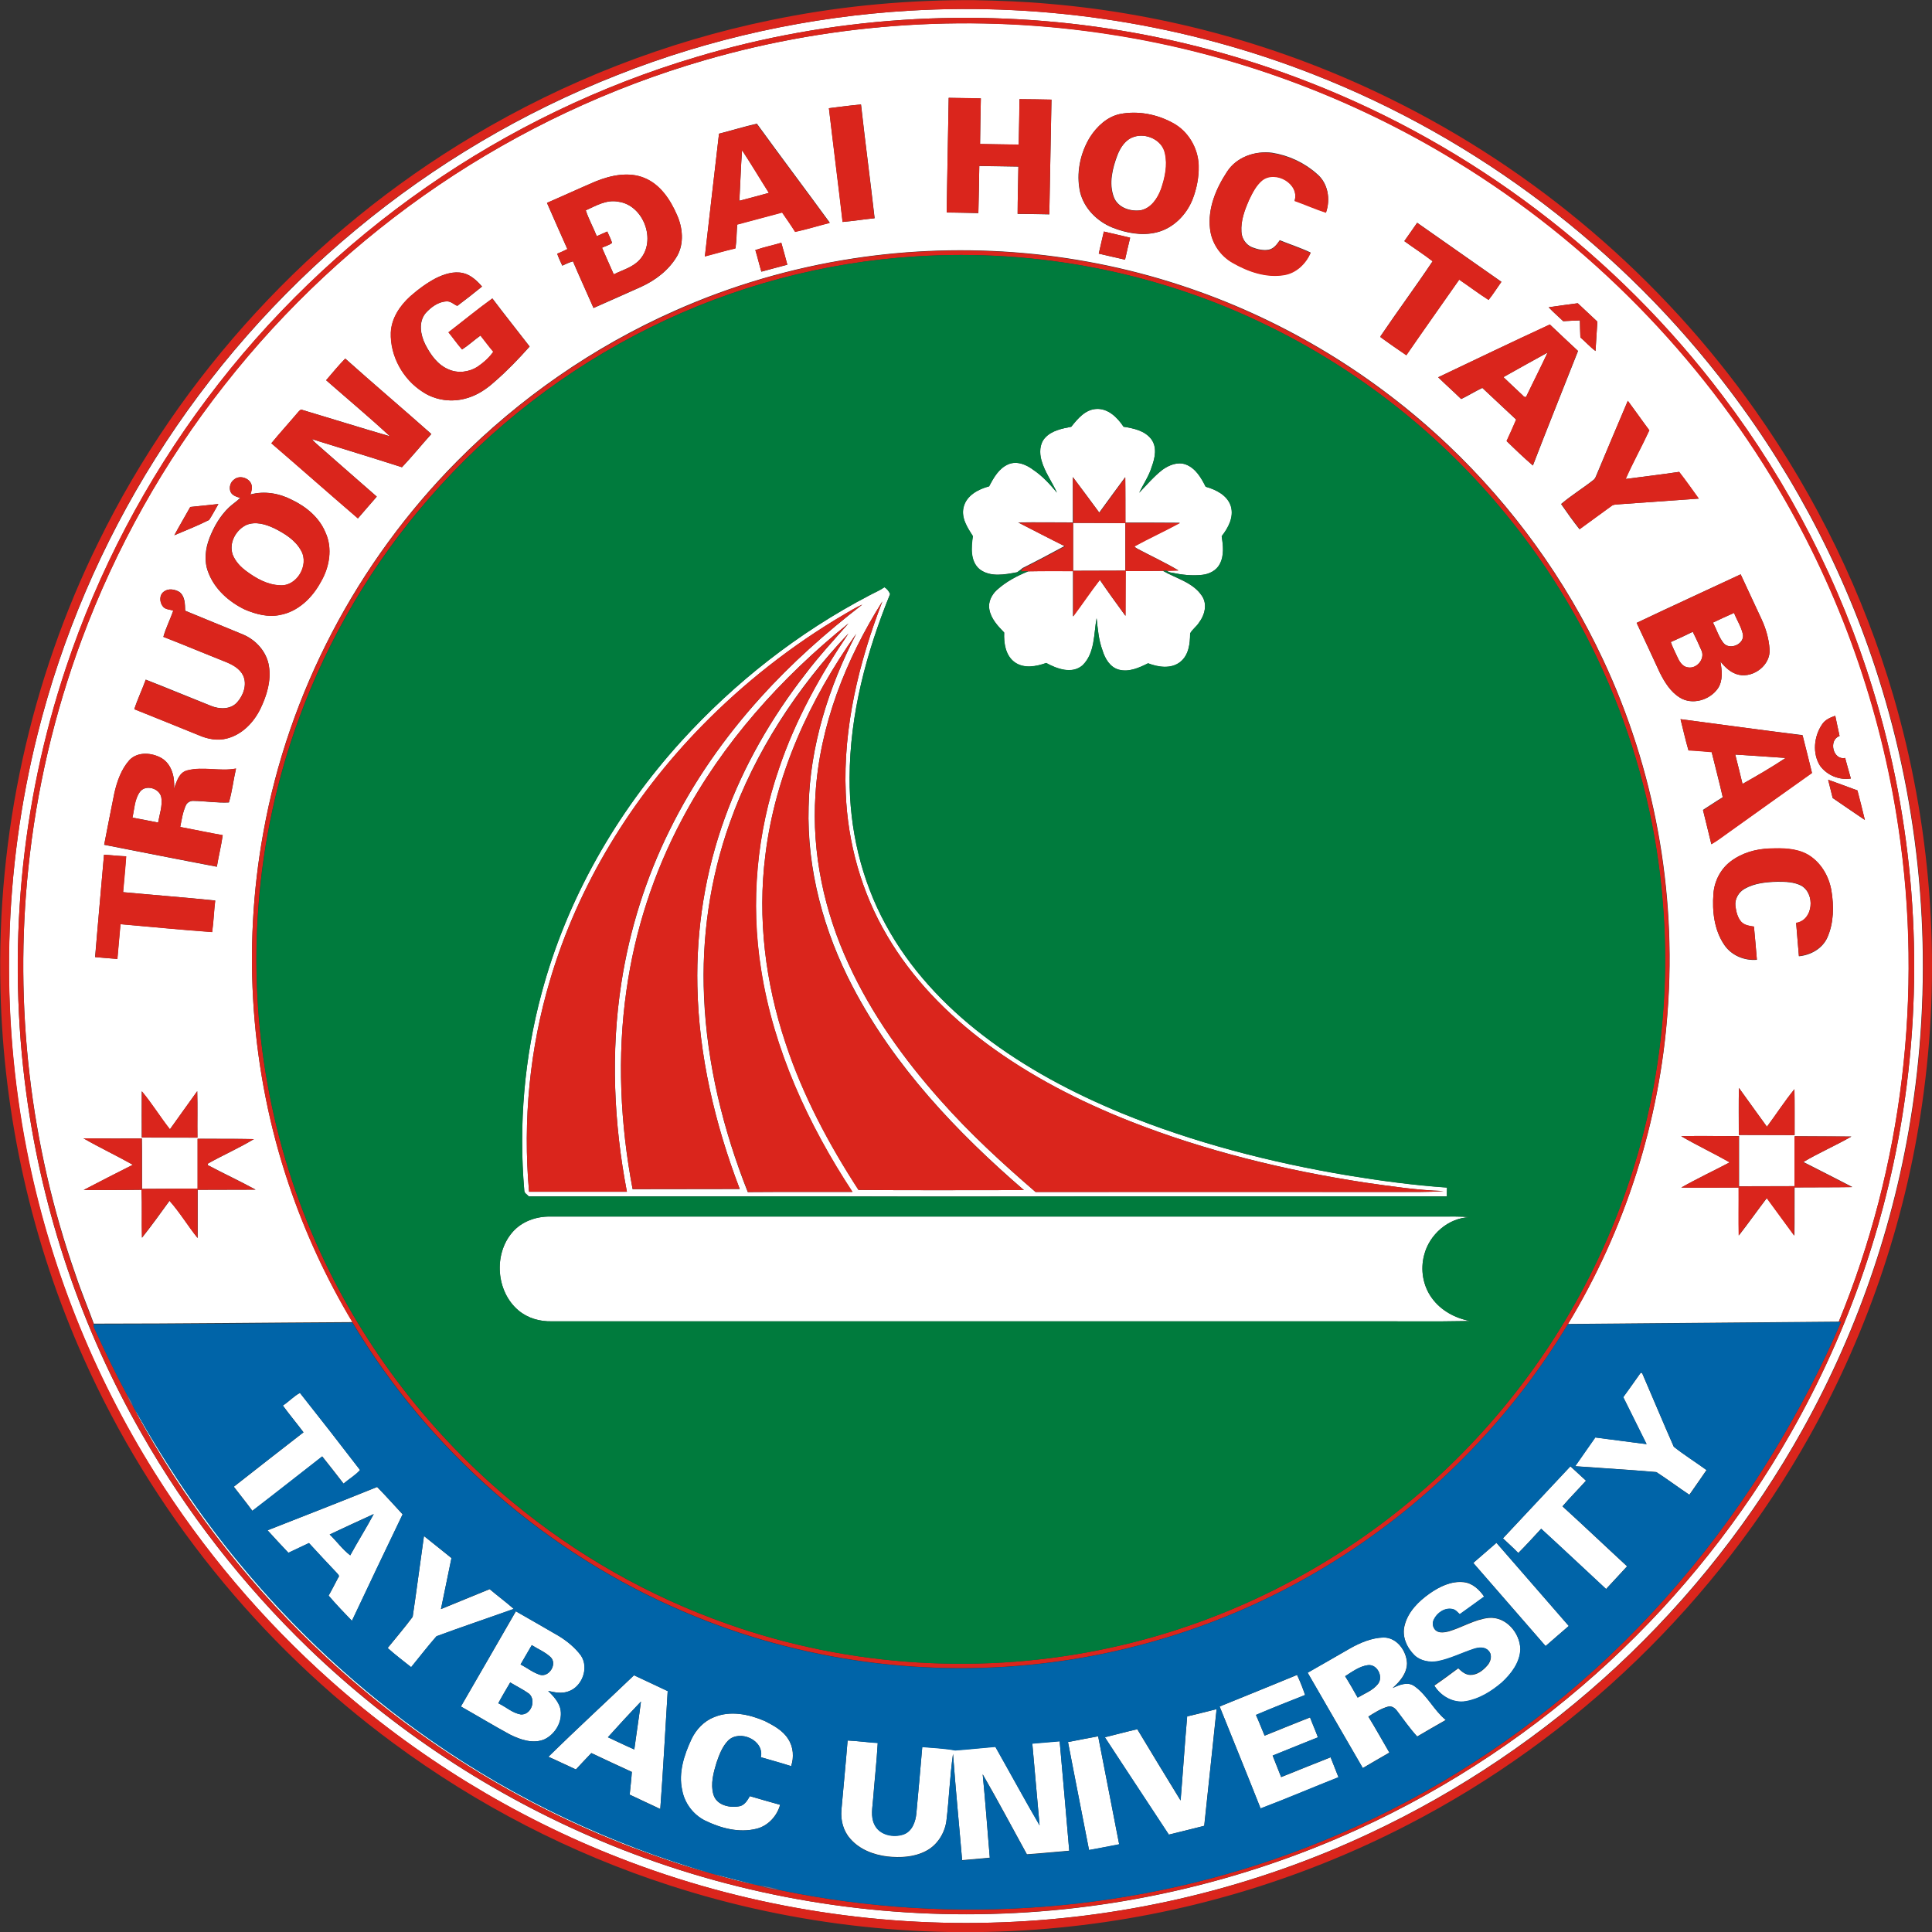 <?xml version="1.0" encoding="utf-8"?>
<!-- Generator: Adobe Illustrator 24.2.0, SVG Export Plug-In . SVG Version: 6.00 Build 0)  -->
<svg version="1.1" id="Layer_1" xmlns="http://www.w3.org/2000/svg" xmlns:xlink="http://www.w3.org/1999/xlink" x="0px" y="0px"
	 viewBox="0 0 1250 1250" style="enable-background:new 0 0 1250 1250;" xml:space="preserve">
<rect x="0" y="0" width="1250" height="1250" fill="#333333" stroke="none"/>
<style type="text/css">
	.st0{fill:#FFFFFF;}
	.st1{fill:#DA251C;}
	.st2{fill:#007B3D;}
	.st3{fill:#0064A8;}
	.st4{fill:#936072;}
	.st5{fill:#9389A0;}
	.st6{fill:#776986;}
</style>
<g>
	<g>
		<g>
			<path class="st0" d="M588.6,6.9c88.7-5.3,178.6,8.8,261.3,41.3c106.2,41.5,200.2,113.1,268.9,204
				c43.9,57.9,77.6,123.6,98.7,193.2c26,85.4,33,176.5,20.7,264.9c-10.4,75.2-35,148.4-72,214.7c-31.7,56.9-72.4,108.7-120.1,153.1
				c-47.3,44-101.5,80.7-160.1,108.1c-74.1,34.8-155.3,54.4-237.1,57.5c-84.3,3.3-169.3-10.8-247.9-41.5
				c-68.6-26.7-132.3-65.9-187.3-114.9c-44-39.2-82.4-84.5-113.7-134.4c-40-63.7-68.3-134.8-82.8-208.7
				C-0.1,655.4,2.3,562.8,24.3,475c15.8-63,41.7-123.5,76.3-178.4c35.1-55.9,79.2-106.1,130-148.2c50.5-41.9,107.7-75.8,168.8-99.8
				C459.7,24.7,523.9,10.7,588.6,6.9z M583.7,12.9c-45,3-89.6,11-132.8,23.9C388.5,55.3,329.3,83.9,276,121
				c-54.2,37.7-102.4,84.1-142,137c-39.4,52.6-70.4,111.5-91.2,173.8C13.2,520.3,4.5,615.6,17.1,708c10.4,77,35.9,152,74.5,219.5
				c29.1,51.1,65.7,98,108,138.9c54.5,52.6,118.8,95.1,188.7,124.5c77.1,32.5,161,48.7,244.7,47.6c84.5-1,168.6-19.8,245.5-54.9
				c59.7-27.2,115-64.2,163.1-108.8c46.1-42.8,85.7-92.6,116.8-147.2c38.2-67,63.6-141.2,74.2-217.6c12.3-88.1,5.3-178.8-20.8-263.8
				c-21-68.5-54.2-133.2-97.4-190.3c-68.3-90.4-161.8-161.5-267.4-202.6C763.6,20.5,673,6.9,583.7,12.9z"/>
		</g>
		<g>
			<path class="st0" d="M456.1,38.9c85.1-24.7,175.6-30.2,263.1-16.6c78.9,12.3,155.2,40.5,223.3,82.2
				c85.3,52.2,157.5,125.6,208.3,211.8c39.6,67,66.2,141.8,77.5,218.8c16.1,107.6,2.8,219.4-38.6,320c-58.4,0.5-116.8,1-175.2,1.5
				c37.1-61.2,59.4-131.3,64.5-202.7c5.8-77.6-8.7-156.6-41.8-227.1c-24.3-52-58.6-99.3-100.2-138.8
				c-47.5-45.1-104.7-80-166.7-101.3c-69.7-24.1-145.3-30.7-218.3-19.5c-39.8,6.1-78.8,17.5-115.6,33.9
				c-52.5,23.3-100.4,56.6-140.8,97.4c-64.5,65.1-109,149.7-125.2,239.9c-13.8,75.6-8.2,154.8,16.4,227.6
				c10.5,31.2,24.4,61.2,41.3,89.4c-55.8,0.3-111.6,1-167.4,1c-3.8-10.5-8.2-20.8-11.7-31.4C19.5,741.2,9.1,650.5,18.3,561.9
				c5.2-50.5,16.8-100.3,34.5-148c22-59.3,53.3-115.1,92.4-164.8c39.2-49.9,86.1-93.7,138.6-129.3C336.5,84.1,394.9,56.6,456.1,38.9
				z M613.8,63.3c-0.4,24.7-0.9,49.4-1.3,74.2c6.8,0.1,13.7,0.2,20.5,0.4c0.3-10.2,0.4-20.3,0.6-30.5c8.4,0.1,16.8,0.3,25.3,0.4
				c-0.1,10.2-0.5,20.4-0.5,30.6c6.8,0,13.7,0.2,20.5,0.3c0.5-24.7,0.9-49.5,1.4-74.2c-6.9-0.1-13.8-0.3-20.7-0.3
				c0,9.8-0.3,19.6-0.5,29.4c-8.3-0.1-16.7-0.3-25-0.4c0.1-9.8,0.3-19.6,0.5-29.5C627.6,63.6,620.7,63.4,613.8,63.3z M536.3,70
				c2.9,24.6,6.1,49.1,8.9,73.6c6.9-0.6,13.8-1.7,20.7-2.4c-2.8-24.6-6.1-49.1-8.8-73.6C550,68.2,543.1,69.2,536.3,70z M724.5,73.8
				c-8.2,1.8-14.7,7.9-19.2,14.8c-6.5,10.5-9.2,23.6-6.5,35.7c2.6,10.6,11.1,19,21,23c8.9,3.5,19,5.4,28.4,3.1
				c10.8-2.6,19.4-11.3,23.4-21.5c2.7-6.9,4.1-14.3,3.9-21.7c-0.3-11.3-6.8-22.4-16.9-27.7C748.4,73.8,736.1,71.5,724.5,73.8z
				 M465.2,86.5c-3.1,26.4-6.1,52.9-9.1,79.3c6.6-1.7,13.1-3.6,19.8-5.2c0.7-5.1,0.7-10.3,1.1-15.4c9.7-2.6,19.4-5.2,29.1-7.8
				c2.8,4.2,5.7,8.3,8.4,12.5c7.6-1.5,14.9-3.9,22.4-5.8c-15.6-21.4-31.6-42.6-47.2-64.1C481.4,81.9,473.4,84.4,465.2,86.5z
				 M793.9,111.1c-7.1,10.8-12.6,23.7-11,36.9c1,9.1,6.6,17.4,14.5,21.8c10.1,5.9,22,10,33.8,7.9c7.7-1.4,13.7-7.3,16.8-14.3
				c-6.5-3.1-13.4-5.3-20-8c-1.8,2.6-3.8,5.4-7,6.1c-3.6,0.7-7.4-0.2-10.8-1.5c-4.1-1.6-6.8-5.8-7-10.1c-0.5-7.3,2.2-14.3,5-20.8
				c2.2-4.5,4.6-9.3,8.5-12.6c8.5-6.7,24.3,2.2,20.9,13.3c6.8,2.4,13.4,5.3,20.3,7.6c3-8.5,1.4-18.8-5.7-24.8
				c-8.1-7.3-18.4-12.1-29.2-13.8C812.1,97.4,800,101.6,793.9,111.1z M385.3,117.4c-10.5,4.5-20.9,9.3-31.4,13.9
				c4.3,10,8.8,19.9,13.2,29.9c-2.2,1.1-4.4,2.1-6.6,3c0.9,2.6,2.1,5.1,3.3,7.7c2.3-1.1,4.5-2.1,6.9-2.8
				c4.3,10.1,8.9,20.1,13.3,30.2c10.2-4.5,20.4-9,30.6-13.6c9.5-4.3,18.3-11,23.6-20.2c4.5-8.1,3.5-18.2-0.2-26.4
				c-4.3-9.8-10.8-19.7-21-23.9C406.8,110.9,395.2,113.4,385.3,117.4z M908.6,156c6,4.4,12.4,8.4,18.3,13
				c-10.9,16.3-22.7,32.2-33.7,48.5l0,0.6c5.5,4.1,11.1,7.9,16.7,11.7c11.3-16.4,22.8-32.6,34.2-48.9c6.4,4.3,12.5,9,19,13.1
				c3-3.7,5.5-7.8,8.3-11.7c-18.2-12.7-36.3-25.5-54.5-38.2C914.1,148.1,911.4,152.1,908.6,156z M714.2,149.8
				c-1.1,4.8-2.2,9.6-3.3,14.3c5.7,1.3,11.3,2.7,17,3.9c1.1-4.7,2.1-9.5,3.3-14.2C725.6,152.4,719.8,151.2,714.2,149.8z
				 M488.7,161.8c1.5,4.6,2.5,9.3,3.9,14c5.6-1.6,11.2-3,16.8-4.5c-1.3-4.7-2.5-9.5-3.9-14.2C499.9,158.8,494.2,159.9,488.7,161.8z
				 M282,180c-6,3.2-11.5,7.2-16.5,11.7c-6.7,6-12.2,14.2-12.6,23.5c-0.5,15.2,7.9,30.3,20.7,38.4c8.2,5.5,19,6.9,28.5,4
				c6.8-1.9,12.7-5.9,17.9-10.6c8.1-7,15.6-14.8,22.7-22.8c-8-10.4-16.2-20.6-24.1-31.1c-9.7,7-18.9,14.6-28.4,21.9
				c3,3.7,5.7,7.6,8.8,11.1c4.2-2.7,7.8-6.1,11.9-9c2.8,3.5,5.4,7.1,8.3,10.5c-2.7,3.8-6.2,7-10.1,9.6c-5.5,3.6-12.8,4.5-18.8,1.8
				c-7.1-2.9-11.7-9.5-15.1-16.1c-3.1-6.2-4.6-14.5,0.2-20.3c3.5-3.9,8.3-7.5,13.7-7.6c2.7-0.1,4.5,2,6.8,2.9
				c5.4-4,10.7-8.2,16-12.5c-3.3-3.8-7.2-7.5-12.2-8.7C293.6,175.3,287.4,177.3,282,180z M1002,198.8c2.9,3.2,6.3,6,9.4,9
				c3.6-0.2,7.2-0.4,10.8-0.5c0.1,3.7,0.1,7.3,0.3,11c3.4,2.8,6.3,6.2,9.8,8.8c0.3-6.3,0.8-12.7,1.2-19c-4.3-4-8.5-7.9-12.7-11.9
				C1014.5,197,1008.3,197.9,1002,198.8z M930.5,244.1c4.9,4.8,10,9.3,14.9,14.1c4.6-2.2,9-5,13.7-7.2c7.2,6.9,14.6,13.6,21.9,20.5
				c-2,4.6-4,9.3-6.2,13.9c5.5,5.4,11.1,10.7,17,15.8c9.5-24.8,19.5-49.4,29.2-74.1c-6-5.7-12.2-11.3-18.2-17.1
				C978.5,221.1,954.5,232.7,930.5,244.1z M211,246c13.8,12.1,27.9,23.9,41.4,36.3c-18.9-5.5-37.7-11.4-56.5-17
				c-1.4-0.8-2.3,0.7-3.1,1.5c-5.7,6.7-11.6,13.2-17.2,20c18.8,16.1,37.3,32.5,56,48.6c4-4.8,8.2-9.4,12.2-14.1
				c-13.2-11.4-26.2-23-39.4-34.5c-0.9-0.8-1.8-1.7-2.6-2.7c19.4,6.1,38.9,12,58.3,18.2c6.6-7,12.6-14.4,19-21.5
				c-18.5-16.4-37.3-32.3-55.7-48.8C219,236.5,215.1,241.3,211,246z M1053.2,259.3c-6.7,15.9-13.5,31.8-20.2,47.8
				c-0.5,1.1-0.8,2.3-1.8,3.2c-6.9,5.5-14.5,10.1-21.2,15.8c3.8,5.5,7.7,11,11.9,16.3c6.8-5,13.7-10,20.6-15c1.3-1.1,3-1,4.5-1.1
				c17.3-1.2,34.7-2.5,52-3.7c-4.2-5.8-8.3-11.7-12.7-17.3c-11.5,1.7-23,3.1-34.6,4.6c4.7-10.7,10.5-20.9,15.3-31.5
				C1062.4,272.1,1057.9,265.6,1053.2,259.3z M151.4,310.3c-2.4,1.7-3.3,5.1-2.3,7.8c1.1,2.5,3.9,3.3,6.3,4
				c-2.2,2.3-4.9,3.9-7.2,6.1c-5.8,5.5-9.8,12.5-12.7,19.9c-2.7,7-3.6,15-0.8,22.1c4.1,11,13.4,19.2,23.8,24.2
				c7.1,3,15,5.1,22.7,3.4c11.7-2.1,20.9-11.1,26.3-21.3c5.6-9.5,7.8-21.8,3-32.1c-4-9.7-12.5-16.7-21.8-21.1
				c-8.1-4.2-17.8-5.8-26.7-3.4c0.4-1.6,1-3.2,0.9-4.9C162.8,309.7,155.3,306.8,151.4,310.3z M123.1,328c-3.4,6.1-7,12.1-10.3,18.3
				c7.5-3.2,15.2-6.2,22.5-9.9c2.2-3.3,4-6.9,6-10.3C135.2,326.8,129.2,327.4,123.1,328z M1058.9,403c5.1,10.7,10,21.5,15,32.2
				c3.1,6.2,6.9,12.4,12.9,16.1c8,5.1,19.3,1.7,24.6-5.8c3.5-5.1,2.7-11.7,1.7-17.5c3.1,3.8,7,7.5,12,8.6c9.7,2,20.6-6.4,19.8-16.6
				c-0.5-6.7-2.4-13.3-5.2-19.4c-4.5-9.7-9-19.3-13.5-29C1103.8,382.1,1081.3,392.3,1058.9,403z M106,382.8
				c-3.1,2.2-2.8,7.1-0.4,9.8c1.7,1.9,4.4,1.6,6.5,2.5c-2,5.7-4.8,11.1-6.4,16.9c13.5,5.3,26.8,10.9,40.3,16.2
				c4.5,1.8,9.1,4.3,11.3,8.8c2.7,5.9,0.2,12.9-3.9,17.4c-4.2,4.7-11.4,4.5-16.8,2.3c-14.1-5.6-28.1-11.5-42.3-17
				c-2.3,6.4-5.3,12.6-7.4,19.1c13.9,5.5,27.7,11.2,41.6,16.8c5.8,2.6,12.3,3.8,18.5,2.1c9.7-2.5,17.2-10.3,21.5-19.2
				c4.1-8.5,7-18.1,5.5-27.6c-1.4-9.1-8.2-16.7-16.5-20.3c-12.5-5.2-25.1-10.2-37.7-15.5c-0.1-4.2,0-9.3-3.7-12.1
				C113.1,381.2,108.9,380.5,106,382.8z M1178.8,468.8c-5.2,7.7-6.3,18.7-1.2,26.7c4.5,6.1,12.4,9.4,19.9,8.2
				c-1.3-4.4-2.5-8.9-3.7-13.3c-7.9,1.6-10.9-11.7-3.6-14.2c-1-4.4-1.9-8.7-2.8-13.1C1184.2,464.3,1180.7,465.7,1178.8,468.8z
				 M1087.3,465.3c1.7,6.7,3.2,13.5,5.1,20.1c5,0.2,10,0.7,15,1.1c2.4,9.8,5,19.5,7.2,29.3c-4.3,2.6-8.5,5.5-12.8,8.2
				c1.8,7.4,3.7,14.7,5.4,22.1c4.1-2.4,7.8-5.4,11.8-8.1c17.8-12.7,35.6-25.3,53.3-38c-2-8.1-4-16.3-6.1-24.4
				C1140,472.4,1113.6,468.8,1087.3,465.3z M83.8,491.7c-5.3,5.9-8,13.7-9.8,21.4c-2.3,11.1-4.4,22.3-6.6,33.5
				c24.3,4.7,48.6,9.6,72.9,14.2c1.1-6.8,2.8-13.5,3.8-20.4c-9.2-1.6-18.3-3.6-27.5-5.3c0.9-4.7,1.6-9.5,3.6-13.9
				c0.8-1.9,2.9-3.1,4.9-3c7.7,0.1,15.3,1.4,23,1c2.1-7,2.9-14.6,4.6-21.9c-10.5,2-21.3-1.5-31.6,1.2c-5.4,1.4-6.8,7.3-8.5,11.8
				c0.6-7.2-1.4-15.7-8-19.7C98.3,486.9,89.2,486.2,83.8,491.7z M1182.8,504.5c1,3.9,2,7.9,2.9,11.8c6.9,4.7,13.8,9.5,20.8,14.2
				c-1.5-6.4-3.1-12.8-4.8-19.1C1195.4,509.1,1189.2,506.7,1182.8,504.5z M1119.5,557.5c-6.4,4.9-10.3,12.7-10.9,20.7
				c-0.9,11.4,0.5,23.7,7.1,33.3c4.6,6.7,12.9,10.2,21,9.5c-0.6-7.1-1.2-14.3-1.9-21.4c-2.9-0.5-6.1-0.9-8.2-3.1
				c-2.5-2.8-3.3-6.7-3.8-10.3c-0.5-4.5,2.1-9,6.1-11.2c6.4-3.6,13.9-4.3,21.1-4.5c5.1,0,10.6,0.1,15.3,2.5c9.3,5.1,8,22.5-3.2,24.2
				c0.6,7.2,1.2,14.4,1.8,21.5c7.6-0.7,15.2-4.9,18.4-12.1c4.2-9.5,4.3-20.3,2.6-30.4c-1.6-9.5-7-18.6-15.6-23.4
				c-7.4-4-16.1-4.1-24.3-3.7C1136,549.2,1126.8,551.9,1119.5,557.5z M67.3,553c-1.9,22.1-3.9,44.1-5.8,66.2
				c4.8,0.4,9.6,0.9,14.4,1.2c0.7-7.5,1.3-15,2-22.5c19.8,1.7,39.5,3.7,59.3,5.1c1-6.7,1.2-13.6,2-20.4c-19.8-2-39.7-3.5-59.6-5.4
				c0.6-7.7,1.4-15.4,2-23.2C76.9,553.9,72.1,553.3,67.3,553z M1125.1,703.9c-0.3,10.1-0.1,20.3-0.1,30.4c12,0,24,0.1,36.1,0.1
				c0-9.9,0.1-19.8-0.1-29.7c-6.4,7.8-11.8,16.3-17.8,24.3C1137.2,720.7,1131.1,712.3,1125.1,703.9z M127.6,706
				c-5.9,8.2-11.8,16.4-17.7,24.7c-6.3-8-11.6-16.8-18.2-24.6c-0.1,10,0,20,0,29.9c12,0,24,0.1,36,0.1
				C127.6,726,127.9,716,127.6,706z M1087.7,735.1c10.3,6,21.1,11.1,31.5,16.9c-10.4,5.5-21.1,10.5-31.3,16.3
				c12.3,0.2,24.7,0,37.1,0c0.1,10.3-0.1,20.7,0.1,31c6.2-8,12-16.2,18.1-24.2c6,8.1,11.8,16.3,17.8,24.3c0.2-10.4,0-20.8,0.1-31.2
				c12.5-0.1,24.9,0,37.4-0.2c-10.5-5.5-21.2-10.8-31.7-16.2c10.1-6,20.9-10.6,31.1-16.5c-12.3-0.1-24.5-0.1-36.7-0.2
				c0,10.8,0,21.5,0,32.3c-12,0-24,0.1-36,0.1c0-10.8,0-21.7,0-32.5C1112.6,735.1,1100.1,734.8,1087.7,735.1z M54,736.5
				c10.5,6,21.5,11.2,32,17.1c-10.6,5.3-21.2,10.8-31.8,16.3c12.5,0,24.9,0.1,37.4-0.1c0.4,10.3,0,20.6,0.3,31
				c6.2-7.8,12-15.9,17.8-23.9c6.7,7.5,11.9,16.3,18.2,24.1c0-10.4,0-20.8,0-31.2c12.5,0,25-0.1,37.5-0.1
				c-10.2-5.6-20.8-10.5-31-15.9c0-0.3,0.1-0.8,0.2-1c9.8-5.5,20.1-10,29.7-15.8c-12.1-0.3-24.2-0.1-36.4-0.2c0,10.8,0,21.5,0,32.2
				c-12,0.1-24,0.1-36,0.2c-0.1-10.9,0.1-21.7-0.1-32.6C79.1,736.7,66.5,736.6,54,736.5z"/>
		</g>
		<path class="st0" d="M733.5,88.6c7.9-2.8,18.4,1.9,20.3,10.5c1.8,7.7,0,15.8-2.5,23.1c-2.2,6-6.4,12.4-13.1,13.8
			c-6.7,1-14.9-1.6-17.5-8.4c-3.4-9-0.9-18.8,2.4-27.5C725,95.3,728.2,90.3,733.5,88.6z"/>
		<path class="st0" d="M480.1,97.2c6,9,11.6,18.4,17.4,27.6c-6.4,1.7-12.7,3.4-19.1,5.1C479,119,479.3,108.1,480.1,97.2z"/>
		<path class="st0" d="M379,136.1c6.6-3,13.4-7.1,21-5.6c16.4,2.1,25,25.3,13.9,37.5c-4.4,4.9-11,6.6-16.8,9.5
			c-2.5-5.7-5.1-11.4-7.6-17.2c2.1-1.1,4.7-1.6,6.5-3.2c-0.8-2.5-2.1-4.9-3.1-7.3c-2.3,1-4.5,2-6.8,3
			C383.9,147.2,380.9,141.8,379,136.1z"/>
		<path class="st0" d="M972.7,244c9.5-5.3,19-10.7,28.6-15.9c-4.3,9.3-9,18.5-13.5,27.8c-0.4,1.8-2,0.8-2.6-0.1
			C981.1,251.9,976.8,248,972.7,244z"/>
		<path class="st0" d="M693.1,276.1c4.1-5.1,8.9-11,16-11.5c7.8-0.6,13.9,5.5,17.9,11.5c6.4,1,13.7,2.5,17.9,8
			c3.9,5.2,2.4,12.1,0.4,17.7c-1.8,6.1-5.5,11.3-8.2,17c4.9-5.1,9.5-10.6,15.1-14.9c4.2-3,9.8-5.3,15-3.4c6.4,2.4,10,8.6,12.9,14.4
			c6.7,1.9,14,5.5,16.3,12.6c2.1,7-1.6,14-5.9,19.4c0.9,6,1.7,12.6-1.3,18.1c-2.2,4.1-6.7,6.4-11.1,6.9c-6.7,0.8-13.5,0-20.1-1.4
			c-1.2-0.1-2.2-0.6-3.1-1.3h0.2c2.4,0,4.9-0.1,7.3-0.2c-8.6-5.1-17.7-9.3-26.5-14c-0.8-0.4-1.5-0.9-2-1.6
			c9.7-5.3,19.8-9.9,29.5-15.2c-11.8-0.1-23.5-0.1-35.3-0.1c0-9.8,0.1-19.6-0.1-29.4c-5.7,7.6-11.2,15.3-16.8,22.9
			c-5.7-7.7-11.3-15.4-17.1-23c0,9.8,0,19.6,0,29.4c-11.8,0-23.6-0.2-35.4,0c10,5.1,20,10.3,30,15.3c-9,4.9-18.1,9.7-27.3,14.3
			l-0.4,0.5c-0.9,0.7-1.9,1.4-2.9,2.1c-8,1.5-17.4,3.4-24.4-2c-6.2-5.3-5.4-14.2-4.3-21.4c-3.6-5.5-7.7-11.8-6-18.7
			c1.8-7.6,9.5-11.6,16.5-13.5c3-5.6,6.4-11.7,12.5-14.3c5.7-2.3,11.8,0.4,16.3,3.8c5.8,3.9,10.6,9.2,15.1,14.6
			c-3.2-7-7.9-13.4-10-20.8c-1.4-4.9-1.3-10.7,2.3-14.7C680.5,278.5,687.2,277.3,693.1,276.1z"/>
		<path class="st0" d="M694.3,338.3c11.3,0.1,22.6,0,33.8,0.2c-0.1,10.2,0,20.5,0,30.7c-11.3,0-22.5,0.1-33.8,0.1
			C694.3,359,694.3,348.7,694.3,338.3z"/>
		<path class="st0" d="M159.5,339.6c5.9-2.4,12.4-0.4,17.9,2.2c6.8,3.4,13.8,7.7,17.5,14.6c5.3,9.3-2.9,23.2-13.8,22.3
			c-8-0.3-15.3-4.4-21.5-9c-3.8-2.7-7.3-6.3-9-10.8C147.9,351.3,152.6,342.8,159.5,339.6z"/>
		<path class="st0" d="M665.4,369.6c9.6-0.2,19.2-0.1,28.8-0.1c0,9.8,0,19.5,0,29.3c5.8-7.8,11.3-16,17.3-23.7
			c5.4,7.9,11,15.6,16.6,23.3c0.1-9.7,0-19.4,0.1-29c8,0,16.1,0,24.1-0.1c8.6,5,19.5,7.5,25.3,16.2c3.7,5.3,1.9,12.4-1.8,17.3
			c-1.6,2.7-4.4,4.5-5.8,7.1c0,6.6-0.9,14.2-6.5,18.5c-5.9,4.6-14.2,3.3-20.7,0.8c-5.8,2.9-12.4,5.9-19,4.1
			c-5.7-1.6-8.9-7.2-10.5-12.5c-2.5-6.7-3-13.8-3.8-20.8c-1.9,10.3-1,22.6-9.1,30.5c-6.8,5.9-16.5,2.3-23.5-1.5
			c-6.5,2.3-14.4,3.8-20.4-0.5c-6-4.3-7.1-12.3-6.8-19.2c-4.1-4.3-8.5-9-9.6-15c-0.9-4.7,1.4-9.3,4.7-12.4
			C650.8,376.4,658,372.6,665.4,369.6z"/>
		<g>
			<path class="st0" d="M562.3,385.3c3.3-1.8,6.8-3.2,9.9-5.4c1.8,0.9,2.9,2.5,3.7,4.4c-15.3,37.7-26.1,77.9-26.2,118.8
				c-0.2,32.9,7.5,66.1,23.3,95c15.3,28.3,37.7,52.3,63.1,71.8c27.3,21,58,37.2,89.7,50.3c46.9,19.2,96.2,31.8,146,40.2
				c21.3,3.5,42.8,6.4,64.4,7.9c-0.1,1.9-0.1,3.8-0.1,5.7c-57.7,0-115.4,0-173.1,0c-74.4-0.1-148.7,0.3-223.1,0
				c-65.9,0-131.9,0-197.8,0c-1-1.2-2.9-2-2.9-3.8c-3.7-42.7,0-86.1,11.2-127.6c16.2-60.6,48.2-116.5,90.3-163
				C475.4,441.5,516.6,409.2,562.3,385.3z M527.6,514.1c-2.5,37.7,5.7,75.8,21.6,110c14.8,32.2,35.7,61.3,59.2,87.7
				c18.9,21.4,40,40.8,61.6,59.4c77.7-0.1,155.4,0,233,0c10.3-0.1,20.7,0.3,31-0.6c-17.1-0.5-34.1-3.1-51-5.5
				c-51.8-8-103.2-20.5-152-39.7c-32.8-13-64.5-29.2-92.8-50.3c-25.5-19-48.2-42.2-64.3-69.8c-16.5-27.9-25.5-59.9-26.7-92.2
				c-1.8-42.5,8.5-84.6,23.7-124C547.2,426.7,530.3,469.4,527.6,514.1z M546.4,397.4c-33.9,19.9-65.1,44.4-92.5,72.5
				c-44.9,46-79.8,102.4-98,164.2c-13.2,44.2-17.7,91-13.6,137c21.1,0,42.2,0,63.3,0c-8.5-44.4-10.5-90.3-3.6-135
				c5.3-34.3,15.8-67.8,31.2-98.9c15.4-31.3,35.6-60.2,59-86c19.9-22.1,42.2-41.9,65.7-60C553.9,392.9,550.2,395.2,546.4,397.4z
				 M549,403.3c-43.5,35-81.7,77.5-107.8,127c-18.3,34.4-30.5,72-35.9,110.6c-6.1,42.7-4,86.3,4,128.5c23.1,0,46.2-0.1,69.3-0.1
				c-16-41.9-26.5-86.3-27.4-131.2c-0.8-37,5.1-74.2,17.8-109c12.1-33.6,30.3-64.9,52.1-93C529.8,424.6,539.5,414.1,549,403.3z
				 M472.2,532.3c-12.8,36-18.4,74.6-16.7,112.8c1.9,43.3,12.4,86,28.3,126.2c22.6-0.2,45.2,0,67.7-0.1c-28.6-43.5-51-92-59.1-143.8
				c-7-43.5-2.8-88.6,11.6-130.2c10.5-31.2,26.5-60.1,44.9-87.3C515.7,445,488.4,486.4,472.2,532.3z M495.2,553.2
				c-5.2,40.9,0,82.8,13.1,121.7c11.1,33.7,27.9,65.3,47.2,95c35.7,0.3,71.4,0.1,107,0.1c-43.5-37.5-84-80.3-110.8-131.6
				C533,602.7,522,562.5,523.2,522c0.8-39.2,12.9-77.3,30.8-111.9C523.9,452.5,501.5,501.3,495.2,553.2z"/>
		</g>
		<path class="st0" d="M1108.3,402.8c4.5-2.1,9-4.3,13.6-6.3c1.8,4.6,4.6,8.8,5.7,13.6c1.5,6.5-8.4,10.9-12.5,5.9
			C1112,412.1,1110.6,407.2,1108.3,402.8z"/>
		<path class="st0" d="M1081,415.4c4.8-2.1,9.5-4.3,14.2-6.6c2.1,4,3.9,8.1,5.7,12.2c2.4,5.5-3.3,12-9,10.8c-3.8-0.6-5.6-4.3-7-7.4
			C1083.6,421.4,1082,418.5,1081,415.4z"/>
		<path class="st0" d="M1122.7,488.2c10.9,0.7,21.7,1.4,32.6,2.2c-9,6-18.5,11.5-27.9,16.8C1125.9,500.9,1124.3,494.6,1122.7,488.2z
			"/>
		<path class="st0" d="M90.4,512.5c3.7-5.3,13.1-2.5,14,3.6c0.8,5.4-1.2,10.8-2.1,16.1c-5.5-1.1-11.1-2.2-16.6-3.2
			C86.9,523.5,87,517.3,90.4,512.5z"/>
		<path class="st0" d="M331.4,797.4c6-7.1,15.5-10.5,24.6-10.3c192,0,384,0,576.1,0c6.3,0,12.6-0.2,18.9,0.4
			c-13.9,0.4-26.3,11.3-29.6,24.6c-2.5,9.4-0.8,19.8,5,27.7c5.8,8.1,15.1,13.1,24.8,14.9c-24.3,0.5-48.7,0.1-73.1,0.2
			c-173.7,0-347.3,0-521,0c-7.8,0.2-15.7-2-21.7-7.1C321,835.7,319.2,811.7,331.4,797.4z"/>
		<path class="st0" d="M1061.5,888.2c0.2,0,0.7,0.1,0.9,0.1c6.9,15.9,13.5,31.9,20.5,47.7c6.8,5.4,14.2,10,21.2,15.1
			c-3.6,5.4-7.4,10.6-11.1,16c-7.2-4.8-14.1-10-21.4-14.7c-17.4-1.5-35-2.5-52.5-3.8c4.3-6.2,8.6-12.4,13-18.6
			c11.1,1.4,22.1,3,33.2,4.3c-5-10.1-10.1-20.2-15.1-30.4C1054.1,898.8,1057.7,893.5,1061.5,888.2z"/>
		<path class="st0" d="M183,909.4c3.8-2.5,7.1-6.1,11.1-8.2c13.1,16.5,26,33.1,38.9,49.9c-3,3.4-7.2,5.8-10.7,8.8
			c-4.6-5.9-9.1-11.8-13.8-17.6c-15,11.8-30,23.6-45.2,35.2c-3.9-5.3-8-10.4-12-15.6c15-11.8,30-23.5,45.1-35.2
			C192,920.9,187.3,915.3,183,909.4z"/>
		<path class="st0" d="M87.2,911.7c19.7,35,42,68.5,67.6,99.5c36,43.7,77.8,82.5,124.3,114.8c54.9,38.3,116.2,67.2,180.5,85.8
			c-17.3-4.4-34.1-10.4-50.8-16.6c-72.8-27.7-140.1-69.6-197.3-122.6c-46.7-43.2-86.7-93.6-118-149
			C91.4,919.7,88.9,915.9,87.2,911.7z"/>
		<path class="st0" d="M972.4,995.3c14.6-15.5,29-31.1,43.6-46.6c3.4,3.1,6.7,6.2,10.1,9.3c-5,5.6-10.3,10.9-15.2,16.6
			c14.1,12.8,27.8,25.9,41.8,38.8c-4.5,4.9-9.1,9.8-13.6,14.7c-14-13-27.9-26.1-42-39c-4.9,5.3-9.7,10.6-14.8,15.7
			C979.2,1001.5,975.7,998.4,972.4,995.3z"/>
		<g>
			<path class="st0" d="M173.1,990.1c23.6-9.3,47.3-18.5,70.9-28c5.7,5.7,11,11.8,16.5,17.7c-11,23-22,45.9-32.8,68.9
				c-5.1-5.3-10.3-10.7-15.1-16.3c2.2-3.8,4.1-7.7,6.2-11.6c1.3-1.3-0.4-2.4-1.1-3.3c-6-6.3-11.9-12.7-17.8-19.1
				c-4.4,2.1-8.9,4.1-13.3,6.3C182.1,999.8,177.5,995,173.1,990.1z M213.3,992.8c4.5,4.4,8.3,9.7,13.3,13.5
				c4.9-9,10.4-17.7,15.2-26.7C232.3,983.9,222.8,988.3,213.3,992.8z"/>
		</g>
		<path class="st0" d="M274.3,993.8c6,4.7,11.8,9.5,17.8,14.3c-2.3,11-4.5,22-6.8,33c10.5-4.2,21-8.7,31.5-12.9
			c5.1,4.3,10.6,8.3,15.6,12.8c-16.7,5.9-33.4,11.5-50,17.7c-5.7,6.5-10.9,13.3-16.4,20c-5.1-4.1-10.4-8-15.2-12.4
			c5.4-6.7,11.1-13.3,16.2-20.2C269.6,1028.7,271.8,1011.2,274.3,993.8z"/>
		<path class="st0" d="M953.2,1011.2c5-4.3,10-8.7,15-13c15.6,17.9,31.2,35.8,46.8,53.8c-5,4.3-10,8.6-15,13
			C984.3,1047,968.8,1029.1,953.2,1011.2z"/>
		<path class="st0" d="M925.1,1030.9c6.3-4.4,13.9-8.1,21.9-7.2c5.7,0.6,10.2,4.8,13.3,9.4c-5.3,3.8-10.5,7.6-15.8,11.4
			c-1.4-1.3-2.6-2.9-4.5-3.3c-5.1-1.3-10.2,2.3-12.3,6.8c-1.3,2.5-0.5,6.1,2.1,7.5c2.3,1.1,4.9,0.7,7.3,0.1
			c8.8-2.5,16.9-7.8,26.1-8.8c11.2-1,20.3,9.8,20.5,20.4c-0.3,8.6-5.9,15.8-12,21.5c-6.6,5.7-14.5,10.7-23.3,12.1
			c-8.1,1.4-16.3-3.4-20.4-10.2c5.3-3.6,10.4-7.4,15.5-11.2c2.1,2,4.6,4.2,7.7,4.3c4.5,0.1,8.4-2.9,11.2-6.2
			c2.2-2.5,3.3-6.7,0.8-9.3c-2.4-2.8-6.5-2.4-9.6-1.3c-7.8,2.6-15.2,6.4-23.4,8c-5.2,0.8-11-0.1-14.9-3.8
			c-5.1-4.9-8.4-12.3-6.5-19.4C911,1042.7,917.8,1036,925.1,1030.9z"/>
		<g>
			<path class="st0" d="M298.2,1104.1c11.9-20.6,23.8-41.1,35.6-61.6c9.3,5.4,18.6,10.6,27.8,16c5.4,3.3,10.5,7.5,14.3,12.6
				c5.4,8,0.8,20.4-8.3,23.3c-4.2,1.5-8.7,0.6-12.9-0.4c3.2,3.2,6.5,6.6,7.8,11.1c2,8-2.9,16.7-10.1,20.2
				c-7.4,3.2-15.7,0.3-22.5-3.1C319.2,1116.4,308.8,1110.1,298.2,1104.1z M336.8,1076.9c4.2,2.2,8,5.3,12.6,6.7
				c6,1.7,11.4-7.2,6.8-11.5c-3.5-3.3-8.1-5.1-12.1-7.7C341.7,1068.5,339.2,1072.7,336.8,1076.9z M322.4,1102
				c4.9,2.3,9.1,6.3,14.6,7.2c6.6,0.4,10.1-9.1,5.3-13.4c-3.9-2.8-8.2-4.8-12.2-7.3C327.5,1093.1,324.8,1097.5,322.4,1102z"/>
		</g>
		<g>
			<path class="st0" d="M873.5,1066.5c6.6-3.7,13.9-6.8,21.5-7.1c8.7-0.1,14.9,8.6,15.3,16.6c0,6.6-4.6,12-9.3,16.1
				c4.3-2,9.8-4.3,14.1-1.2c8.3,5.8,12.5,15.6,20.3,21.9c-6.2,3.5-12.4,7.1-18.5,10.7c-4.7-5.1-8.7-10.9-12.9-16.4
				c-1.3-1.9-3.6-3.7-6.1-2.9c-4.6,1.3-8.6,3.9-12.6,6.4c4.7,7.7,9.1,15.6,13.6,23.3c-5.7,3.3-11.5,6.6-17.2,10
				c-11.9-20.5-23.8-41.1-35.7-61.7C855.3,1077,864.4,1071.7,873.5,1066.5z M870.3,1084.5c2.8,4.5,5.5,9.2,8.1,13.9
				c4.5-2.7,9.8-4.6,13.1-8.8c3.7-4.6-0.4-13-6.5-12.2C879.5,1078.1,874.9,1081.6,870.3,1084.5z"/>
		</g>
		<g>
			<path class="st0" d="M410.2,1083.9c7.3,3.4,14.5,6.8,21.8,10.2c-1.6,25.4-2.9,50.9-4.8,76.3c-6.6-3.1-13.2-6.2-19.8-9.3
				c0.5-4.9,1.1-9.8,1.4-14.7c-8.8-4-17.5-8.1-26.2-12.2c-3.4,3.5-6.7,7.1-10,10.6c-6-2.7-11.8-5.6-17.8-8.2
				C373,1118.8,391.8,1101.5,410.2,1083.9z M393.3,1124c5.7,2.6,11.3,5.4,17.1,7.9c1.4-10.3,3-20.6,4.3-31
				C407.4,1108.5,400.3,1116.2,393.3,1124z"/>
		</g>
		<path class="st0" d="M789.1,1104.1c16.7-6.8,33.4-13.5,50.1-20.4c2,4.2,3.7,8.6,5.2,13c-10.7,4.2-21.3,8.4-31.8,12.9
			c2,4.4,3.7,8.9,5.6,13.4c9.8-3.9,19.6-8,29.4-11.8c1.6,4.3,3.5,8.5,5.1,12.9c-9.8,3.8-19.5,7.9-29.3,11.8
			c1.8,4.7,3.7,9.3,5.5,13.9c10.7-4.3,21.3-8.6,32-12.8c1.7,4.3,3.4,8.6,5.1,12.9c-16.8,6.7-33.5,13.8-50.4,20.2
			C806.9,1148,797.9,1126.1,789.1,1104.1z"/>
		<path class="st0" d="M768.1,1110.5c6.4-1.4,12.7-3.1,19-4.7c-2.6,25.2-5.3,50.3-8,75.5c-7.6,1.9-15.3,3.8-22.9,5.7
			c-13.8-21-27.7-42-41.4-63c7-1.7,14-3.6,21-5.2c9.3,15.4,18.6,30.8,28,46.1C765.4,1146.7,766.5,1128.6,768.1,1110.5z"/>
		<path class="st0" d="M462,1111c10.6-4.5,22.6-1.9,32.8,2.5c5.7,2.9,11.7,6.1,15.1,11.6c3.4,5.1,3.9,11.9,1.9,17.6
			c-6.5-2.1-13-3.8-19.6-5.8c2.4-11-13.6-18.1-21.1-10.8c-3.8,3.9-5.8,9.2-7.5,14.2c-2,6.6-4,13.8-2.1,20.6c2,7.3,11,9.1,17.5,7.6
			c3-1,4.6-3.9,6.1-6.4c6.5,1.9,13.1,3.8,19.6,5.6c-2,7.3-7.9,13.7-15.3,15.5c-11.3,2.8-23.1-0.4-33.3-5.3
			c-7.7-3.8-13.3-11.3-14.8-19.8c-2.5-11.3,1.3-22.7,6-32.8C450.4,1119,455.4,1113.6,462,1111z"/>
		<path class="st0" d="M691,1127.1c6.5-1.3,13-2.5,19.5-3.7c4.5,23.3,9.1,46.6,13.6,69.9c-6.5,1.2-13,2.6-19.5,3.7
			C700.1,1173.7,695.4,1150.4,691,1127.1z"/>
		<path class="st0" d="M548.4,1126.1c6.5,0.3,13,1.2,19.5,1.5c-0.7,12.1-2.1,24.2-3,36.3c-0.4,5.4-1.7,11.3,0.8,16.4
			c3.2,6.9,12.4,8.8,19.1,6.4c5.5-2.1,7.6-8.3,8.1-13.7c1.3-14.3,2.6-28.5,3.8-42.8c7.1,0.7,14.3,0.9,21.3,2.2
			c8.7-0.6,17.3-1.6,26-2.3c9.5,16.9,18.8,34,28.6,50.8c-1.6-17.6-3.1-35.3-4.7-52.9c5.9-0.5,11.8-1,17.7-1.5
			c2.1,23.6,4.2,47.3,6.2,70.9c-9.1,0.7-18.3,1.7-27.4,2.3c-9.5-17.3-18.8-34.8-28.6-51.8c1.8,18,3,36,4.6,54
			c-6,0.5-11.9,1.1-17.9,1.6c-2-22.9-4.2-45.8-5.9-68.8c-2,14.5-2.5,29.1-4.3,43.6c-1.2,8.1-6.1,15.7-13.5,19.4
			c-7.6,3.9-16.4,4.3-24.7,3.4c-8.9-1.1-17.9-4.5-23.9-11.4c-4.6-5.1-6.4-12.1-5.8-18.8C545.7,1156.1,547.2,1141.1,548.4,1126.1z"/>
		<path class="st0" d="M459.8,1211.9c10.5,2.7,20.9,5.6,31.5,8C480.7,1217.8,470.1,1215.2,459.8,1211.9z"/>
	</g>
	<g>
		<g>
			<path class="st1" d="M623.3,0.1h6.5c16.5,0.3,32.9,0.9,49.3,2.4c76.1,6.5,151,27.3,219.6,61c94.3,46.1,176.5,116.3,237,202.1
				c39.6,56.1,70,118.7,89.3,184.6c24.2,82.8,31,170.6,19.7,256.1c-10.1,78-35.4,154-73.8,222.6
				c-59.7,106.9-151.3,195.7-260.2,251.8c-69.8,36.1-146.5,58.8-224.8,66.4c-84.8,8.4-171.4-0.9-252.5-27.2
				c-64.1-20.7-124.7-52-178.9-92.1c-86.6-63.9-156.4-150.4-200.3-248.8c-33.6-75-52-156.7-53.9-238.9
				c-2.5-99.7,19.3-199.9,63.4-289.3C116.9,242.2,202.2,149.8,306,88C365.5,52.5,431,26.9,498.8,13C539.7,4.5,581.5,0.3,623.3,0.1z
				 M588.6,6.9c-64.8,3.8-128.9,17.8-189.3,41.6c-61.1,24-118.3,57.9-168.8,99.8c-50.8,42.1-94.9,92.3-130,148.2
				C65.9,351.5,40,411.9,24.3,475c-22,87.8-24.3,180.4-6.9,269.2c14.5,73.9,42.8,145,82.8,208.7c31.3,49.9,69.7,95.2,113.7,134.4
				c55,49,118.7,88.2,187.3,114.9c78.6,30.7,163.6,44.8,247.9,41.5c81.8-3.1,163-22.7,237.1-57.5c58.6-27.4,112.8-64,160.1-108.1
				c47.7-44.3,88.4-96.2,120.1-153.1c37-66.3,61.6-139.5,72-214.7c12.3-88.4,5.3-179.5-20.7-264.9c-21.1-69.6-54.8-135.3-98.7-193.2
				c-68.7-90.9-162.7-162.5-268.9-204C767.2,15.7,677.3,1.7,588.6,6.9z"/>
		</g>
		<g>
			<path class="st1" d="M583.7,12.9c89.3-6,179.9,7.6,263.3,40.3c105.6,41.1,199.2,112.2,267.4,202.6
				c43.3,57.1,76.5,121.8,97.4,190.3c26.1,85,33.1,175.7,20.8,263.8c-10.6,76.4-36,150.6-74.2,217.6
				c-31.1,54.7-70.7,104.5-116.8,147.2c-48.1,44.7-103.4,81.6-163.1,108.8c-76.8,35.1-161,53.9-245.5,54.9
				c-83.7,1.2-167.6-15-244.7-47.6c-69.9-29.4-134.1-71.9-188.7-124.5c-42.4-40.8-78.9-87.8-108-138.9C53.1,860,27.6,785.1,17.1,708
				c-12.6-92.4-4-187.7,25.6-276.2c20.8-62.4,51.8-121.3,91.2-173.8c39.6-52.9,87.8-99.3,142-137c53.3-37.1,112.6-65.7,174.9-84.2
				C494,23.9,538.7,15.9,583.7,12.9z M456.1,38.9c-61.2,17.7-119.5,45.2-172.2,80.9c-52.5,35.6-99.5,79.4-138.6,129.3
				C106.1,298.9,74.8,354.7,52.8,414c-17.7,47.6-29.3,97.4-34.5,148c-9.2,88.6,1.1,179.2,30.6,263.3c3.5,10.6,7.9,20.9,11.7,31.4
				c-0.3,1.6,0.7,3.1,1.3,4.5c6.4,14,13.1,27.9,20.4,41.4c0.8,2.5,1.7,5.2,3.7,7l0.4,0.8c0,0.1,0.1,0.2,0.1,0.3l0.6,1
				c1.7,4.2,4.2,8,6.3,12c31.3,55.4,71.3,105.8,118,149c57.2,52.9,124.5,94.8,197.3,122.6c16.7,6.2,33.5,12.2,50.8,16.6l0.3,0.1
				c10.3,3.3,20.9,5.9,31.5,8l0.4,0.1c4.1,1.6,8.5,2.4,12.9,2.8c112.8,23.4,232.3,14.1,339.8-27.3c61-23.4,118.1-56.9,168.2-98.8
				c53.3-44.4,98.7-98,134.8-157.2c16.4-27.1,31.3-55.1,43.7-84.3l-1.5,0c41.4-100.6,54.7-212.5,38.6-320
				c-11.4-77-37.9-151.8-77.5-218.8c-50.8-86.2-123-159.6-208.3-211.8c-68-41.8-144.4-70-223.3-82.2
				C631.7,8.7,541.2,14.3,456.1,38.9z"/>
		</g>
		<path class="st1" d="M613.8,63.3c6.9,0,13.9,0.2,20.8,0.3c-0.2,9.8-0.4,19.6-0.5,29.5c8.3,0.2,16.7,0.3,25,0.4
			c0.1-9.8,0.4-19.6,0.5-29.4c6.9,0,13.8,0.2,20.7,0.3c-0.5,24.7-0.9,49.5-1.4,74.2c-6.9-0.1-13.7-0.3-20.5-0.3
			c0-10.2,0.4-20.4,0.5-30.6c-8.4-0.1-16.8-0.3-25.3-0.4c-0.2,10.2-0.3,20.3-0.6,30.5c-6.8-0.1-13.7-0.3-20.5-0.4
			C612.8,112.8,613.4,88.1,613.8,63.3z"/>
		<path class="st1" d="M536.3,70c6.9-0.8,13.8-1.8,20.7-2.4c2.8,24.6,6,49.1,8.8,73.6c-6.9,0.7-13.8,1.8-20.7,2.4
			C542.3,119.1,539.1,94.6,536.3,70z"/>
		<g>
			<path class="st1" d="M724.5,73.8c11.6-2.3,23.9,0.1,34.2,5.6c10.1,5.3,16.6,16.4,16.9,27.7c0.2,7.4-1.3,14.8-3.9,21.7
				c-4,10.2-12.6,18.9-23.4,21.5c-9.5,2.3-19.5,0.4-28.4-3.1c-10-4-18.5-12.4-21-23c-2.6-12.1,0-25.2,6.5-35.7
				C709.8,81.7,716.3,75.6,724.5,73.8z M733.5,88.6c-5.3,1.7-8.5,6.7-10.6,11.6c-3.3,8.6-5.8,18.5-2.4,27.5
				c2.6,6.8,10.8,9.4,17.5,8.4c6.7-1.4,10.9-7.8,13.1-13.8c2.5-7.3,4.3-15.4,2.5-23.1C751.9,90.5,741.4,85.8,733.5,88.6z"/>
		</g>
		<g>
			<path class="st1" d="M465.2,86.5c8.2-2,16.2-4.5,24.4-6.3c15.5,21.5,31.6,42.6,47.2,64.1c-7.5,1.9-14.9,4.2-22.4,5.8
				c-2.6-4.3-5.6-8.4-8.4-12.5c-9.7,2.6-19.4,5.2-29.1,7.8c-0.4,5.1-0.4,10.3-1.1,15.4c-6.6,1.5-13.2,3.5-19.8,5.2
				C459.1,139.3,462.1,112.9,465.2,86.5z M480.1,97.2c-0.8,10.9-1.1,21.8-1.8,32.7c6.4-1.6,12.8-3.4,19.1-5.1
				C491.6,115.7,486.1,106.3,480.1,97.2z"/>
		</g>
		<path class="st1" d="M793.9,111.1c6.1-9.5,18.2-13.7,29.1-12c10.8,1.7,21.1,6.5,29.2,13.8c7.1,6,8.7,16.3,5.7,24.8
			c-6.9-2.2-13.5-5.2-20.3-7.6c3.4-11.1-12.3-20-20.9-13.3c-4,3.3-6.3,8-8.5,12.6c-2.9,6.5-5.5,13.5-5,20.8c0.2,4.3,2.9,8.5,7,10.1
			c3.4,1.3,7.1,2.1,10.8,1.5c3.2-0.7,5.2-3.6,7-6.1c6.7,2.7,13.5,4.9,20,8c-3.1,7-9.1,12.9-16.8,14.3c-11.8,2.1-23.7-2.1-33.8-7.9
			c-7.9-4.5-13.5-12.8-14.5-21.8C781.3,134.8,786.8,121.9,793.9,111.1z"/>
		<g>
			<path class="st1" d="M385.3,117.4c9.9-4,21.5-6.5,31.7-2.3c10.3,4.2,16.8,14.1,21,23.9c3.7,8.2,4.6,18.3,0.2,26.4
				c-5.3,9.2-14.1,15.9-23.6,20.2c-10.2,4.5-20.4,9.1-30.6,13.6c-4.4-10.1-9-20-13.3-30.2c-2.4,0.7-4.7,1.7-6.9,2.8
				c-1.2-2.5-2.3-5-3.3-7.7c2.3-0.9,4.5-1.9,6.6-3c-4.4-9.9-8.9-19.9-13.2-29.9C364.4,126.7,374.8,121.9,385.3,117.4z M379,136.1
				c1.8,5.7,4.8,11.1,7.1,16.7c2.2-1,4.5-2,6.8-3c1.1,2.4,2.3,4.8,3.1,7.3c-1.8,1.6-4.4,2.1-6.5,3.2c2.5,5.8,5.1,11.5,7.6,17.2
				c5.7-2.8,12.4-4.5,16.8-9.5c11.1-12.2,2.6-35.4-13.9-37.5C392.5,129,385.6,133.1,379,136.1z"/>
		</g>
		<path class="st1" d="M908.6,156c2.8-4,5.5-7.9,8.3-11.8c18.2,12.7,36.3,25.5,54.5,38.2c-2.8,3.9-5.3,8-8.3,11.7
			c-6.5-4.1-12.6-8.8-19-13.1c-11.4,16.3-22.9,32.5-34.2,48.9c-5.6-3.9-11.2-7.7-16.7-11.7l0-0.6c11-16.3,22.8-32.1,33.7-48.5
			C921,164.5,914.6,160.4,908.6,156z"/>
		<path class="st1" d="M714.2,149.8c5.7,1.4,11.4,2.5,17,4c-1.2,4.7-2.2,9.5-3.3,14.2c-5.7-1.3-11.4-2.6-17-3.9
			C711.9,159.4,713.1,154.6,714.2,149.8z"/>
		<path class="st1" d="M488.7,161.8c5.5-2,11.3-3.1,16.8-4.8c1.4,4.7,2.6,9.5,3.9,14.2c-5.6,1.5-11.2,3-16.8,4.5
			C491.2,171.2,490.1,166.4,488.7,161.8z"/>
		<g>
			<path class="st1" d="M551.9,167.4c72.9-11.2,148.5-4.6,218.3,19.5c62,21.3,119.2,56.2,166.7,101.3
				c41.7,39.5,75.9,86.8,100.2,138.8c33.1,70.4,47.5,149.5,41.8,227.1c-5.1,71.4-27.4,141.5-64.5,202.7
				c-35.6,59-84.6,109.8-142.2,147.6c-57.3,37.7-123.2,62.2-191.2,71c-80.3,10.6-163.4-0.6-237.9-32.4
				c-89-37.7-165.4-104.4-215-187.3c-16.9-28.2-30.8-58.2-41.3-89.4c-24.6-72.9-30.2-152-16.4-227.6
				c16.2-90.2,60.7-174.9,125.2-239.9c40.3-40.8,88.3-74.1,140.8-97.4C473.2,184.9,512.1,173.5,551.9,167.4z M592.6,165.9
				c-59.5,3.7-118.3,19.4-171.8,45.9c-54.5,26.9-103.5,64.8-143.4,110.8c-36.3,41.7-64.9,90.1-83.9,142
				c-14.3,39-23.2,80.1-26.3,121.5c-5.9,76.7,8,154.9,40.3,224.7c28.6,62,71.4,117.5,124,161c41.2,34.2,88.4,61,138.9,78.8
				c79.3,28.1,166.5,33.4,248.7,15.3c69.5-15.2,135.3-47.2,190.3-92.3c52.5-42.8,95.3-97.4,124.3-158.7
				c34.2-71.8,48.7-152.6,42-231.8c-7.3-91.2-43.3-179.7-101.4-250.3c-41.9-51.3-95-93.4-154.7-122.3
				C749.5,176.2,670.4,160.8,592.6,165.9z"/>
		</g>
		<path class="st1" d="M282,180c5.4-2.6,11.6-4.7,17.6-3.3c5,1.2,8.9,4.9,12.2,8.7c-5.3,4.3-10.6,8.5-16,12.5
			c-2.2-0.9-4.1-3.1-6.8-2.9c-5.5,0.2-10.2,3.8-13.7,7.6c-4.8,5.8-3.3,14.1-0.2,20.3c3.4,6.6,8,13.2,15.1,16.1
			c6,2.7,13.3,1.8,18.8-1.8c3.8-2.6,7.4-5.8,10.1-9.6c-2.9-3.4-5.5-7-8.3-10.5c-4,2.9-7.7,6.3-11.9,9c-3.1-3.5-5.8-7.5-8.8-11.1
			c9.5-7.3,18.7-14.9,28.4-21.9c7.9,10.5,16.1,20.7,24.1,31.1c-7.1,8-14.6,15.8-22.7,22.8c-5.2,4.7-11.1,8.7-17.9,10.6
			c-9.4,2.9-20.2,1.5-28.5-4c-12.8-8.1-21.2-23.2-20.7-38.4c0.4-9.3,5.9-17.4,12.6-23.5C270.6,187.2,276.1,183.1,282,180z"/>
		<path class="st1" d="M1002,198.8c6.3-0.9,12.5-1.8,18.8-2.6c4.2,4,8.5,7.9,12.7,11.9c-0.4,6.3-0.8,12.6-1.2,19
			c-3.6-2.6-6.5-5.9-9.8-8.8c-0.2-3.7-0.2-7.3-0.3-11c-3.6,0.1-7.2,0.3-10.8,0.5C1008.3,204.8,1005,202,1002,198.8z"/>
		<g>
			<path class="st1" d="M930.5,244.1c24.1-11.4,48-23,72.2-34.2c6,5.8,12.1,11.4,18.2,17.1c-9.7,24.7-19.6,49.4-29.2,74.1
				c-5.9-5-11.4-10.4-17-15.8c2.2-4.6,4.2-9.3,6.2-13.9c-7.3-6.8-14.6-13.6-21.9-20.5c-4.6,2.2-9,5-13.7,7.2
				C940.5,253.4,935.4,248.9,930.5,244.1z M972.7,244c4.1,4,8.4,7.9,12.5,11.8c0.6,0.9,2.3,1.8,2.6,0.1c4.4-9.3,9.1-18.5,13.5-27.8
				C991.7,233.3,982.2,238.7,972.7,244z"/>
		</g>
		<path class="st1" d="M211,246c4-4.7,8-9.6,12.3-14c18.4,16.4,37.3,32.4,55.7,48.8c-6.4,7.1-12.4,14.6-19,21.5
			c-19.4-6.3-38.8-12.1-58.3-18.2c0.8,0.9,1.7,1.8,2.6,2.7c13.1,11.5,26.2,23,39.4,34.5c-4,4.8-8.2,9.4-12.2,14.1
			c-18.8-16.1-37.3-32.5-56-48.6c5.6-6.8,11.6-13.3,17.2-20c0.8-0.8,1.7-2.4,3.1-1.5c18.8,5.6,37.6,11.6,56.5,17
			C238.9,269.9,224.8,258.1,211,246z"/>
		<path class="st1" d="M1053.2,259.3c4.7,6.3,9.2,12.8,14,19.1c-4.9,10.6-10.6,20.8-15.3,31.5c11.5-1.5,23.1-2.9,34.6-4.6
			c4.4,5.6,8.5,11.5,12.7,17.3c-17.3,1.2-34.7,2.5-52,3.7c-1.6,0.2-3.3,0.1-4.5,1.1c-6.8,5-13.7,10-20.6,15
			c-4.2-5.3-8.1-10.8-11.9-16.3c6.7-5.7,14.3-10.3,21.2-15.8c0.9-0.8,1.2-2.1,1.8-3.2C1039.7,291.1,1046.4,275.2,1053.2,259.3z"/>
		<g>
			<path class="st1" d="M151.4,310.3c3.9-3.5,11.4-0.6,11.6,4.8c0.2,1.7-0.5,3.3-0.9,4.9c8.9-2.5,18.6-0.8,26.7,3.4
				c9.3,4.5,17.8,11.4,21.8,21.1c4.8,10.3,2.6,22.6-3,32.1c-5.5,10.1-14.7,19.1-26.3,21.3c-7.7,1.7-15.6-0.5-22.7-3.4
				c-10.4-5-19.7-13.2-23.8-24.2c-2.8-7.1-1.9-15.1,0.8-22.1c2.9-7.4,6.9-14.4,12.7-19.9c2.3-2.2,5-3.8,7.2-6.1
				c-2.4-0.8-5.2-1.5-6.3-4C148.1,315.4,149,312,151.4,310.3z M159.5,339.6c-6.9,3.2-11.6,11.7-9,19.2c1.8,4.4,5.2,8,9,10.8
				c6.3,4.7,13.5,8.7,21.5,9c10.9,1,19.1-13,13.8-22.3c-3.7-6.9-10.7-11.2-17.5-14.6C171.9,339.2,165.4,337.2,159.5,339.6z"/>
		</g>
		<g>
			<path class="st1" d="M694.2,308.8c5.7,7.6,11.4,15.3,17.1,23c5.7-7.6,11.1-15.3,16.8-22.9c0.1,9.8,0,19.6,0.1,29.4
				c11.8,0,23.5,0,35.3,0.1c-9.7,5.3-19.8,9.9-29.5,15.2c0.5,0.7,1.2,1.3,2,1.6c8.8,4.7,17.9,8.8,26.5,14c-2.5,0.1-4.9,0.1-7.3,0.2
				h-0.2c-0.6,0-1.9,0-2.5,0c-8,0.1-16.1,0.1-24.1,0.1c-0.1,9.7,0,19.3-0.1,29c-5.6-7.7-11.3-15.4-16.6-23.3
				c-6,7.7-11.4,15.9-17.3,23.7c0-9.8,0-19.6,0-29.3c-9.6,0-19.2-0.1-28.8,0.1c-1.3,0-3.8,0-5,0.1c0.2-0.4,0.6-1.1,0.8-1.5l0.4-0.5
				c9.2-4.6,18.2-9.4,27.3-14.3c-10.1-4.9-20-10.2-30-15.3c11.8-0.2,23.6,0,35.4,0C694.2,328.4,694.2,318.6,694.2,308.8z
				 M694.3,338.3c0,10.3,0,20.7,0,31c11.3,0,22.5-0.1,33.8-0.1c0-10.3,0-20.5,0-30.7C716.9,338.3,705.6,338.4,694.3,338.3z"/>
		</g>
		<path class="st1" d="M123.1,328c6.1-0.6,12.1-1.3,18.2-1.9c-2,3.4-3.8,7-6,10.3c-7.3,3.7-15,6.7-22.5,9.9
			C116.1,340.2,119.7,334.2,123.1,328z"/>
		<g>
			<path class="st1" d="M1058.9,403c22.4-10.6,44.9-20.9,67.3-31.4c4.5,9.7,9,19.4,13.5,29c2.9,6.1,4.8,12.7,5.2,19.4
				c0.8,10.1-10.1,18.6-19.8,16.6c-5-1-8.9-4.7-12-8.6c1,5.8,1.8,12.4-1.7,17.5c-5.2,7.5-16.6,10.8-24.6,5.8
				c-6-3.7-9.8-10-12.9-16.1C1068.9,424.4,1064,413.7,1058.9,403z M1108.3,402.8c2.3,4.4,3.7,9.3,6.8,13.3c4.1,4.9,14,0.6,12.5-5.9
				c-1.1-4.8-3.9-9.1-5.7-13.6C1117.3,398.6,1112.8,400.7,1108.3,402.8z M1081,415.4c1,3.1,2.6,6,3.9,8.9c1.4,3.1,3.3,6.9,7,7.4
				c5.7,1.3,11.4-5.3,9-10.8c-1.8-4.1-3.7-8.2-5.7-12.2C1090.5,411.1,1085.8,413.3,1081,415.4z"/>
		</g>
		<path class="st1" d="M106,382.8c2.9-2.3,7.2-1.5,10.1,0.3c3.6,2.8,3.5,8,3.7,12.1c12.5,5.2,25.2,10.2,37.7,15.5
			c8.3,3.6,15,11.2,16.5,20.3c1.6,9.5-1.4,19.1-5.5,27.6c-4.3,8.8-11.8,16.6-21.5,19.2c-6.2,1.7-12.7,0.4-18.5-2.1
			c-13.9-5.6-27.7-11.3-41.6-16.8c2.1-6.5,5.1-12.7,7.4-19.1c14.1,5.6,28.1,11.4,42.3,17c5.4,2.2,12.6,2.4,16.8-2.3
			c4.1-4.6,6.6-11.6,3.9-17.4c-2.2-4.5-6.9-7-11.3-8.8c-13.5-5.4-26.8-11-40.3-16.2c1.7-5.8,4.4-11.3,6.4-16.9
			c-2.1-0.9-4.8-0.7-6.5-2.5C103.1,389.9,102.9,385,106,382.8z"/>
		<path class="st1" d="M527.6,514.1c2.7-44.6,19.6-87.4,43.3-125c-15.2,39.4-25.5,81.5-23.7,124c1.3,32.3,10.2,64.3,26.7,92.2
			c16.1,27.5,38.8,50.8,64.3,69.8c28.4,21.1,60,37.3,92.8,50.3c48.9,19.3,100.2,31.8,152,39.7c16.9,2.4,33.9,5,51,5.5
			c-10.3,0.8-20.7,0.5-31,0.6c-77.7,0-155.3,0-233,0c-21.6-18.6-42.7-38-61.6-59.4c-23.5-26.4-44.4-55.5-59.2-87.7
			C533.3,589.8,525.1,551.8,527.6,514.1z"/>
		<path class="st1" d="M546.4,397.4c3.8-2.2,7.5-4.5,11.5-6.3c-23.5,18.2-45.8,38-65.7,60c-23.4,25.9-43.6,54.7-59,86
			c-15.4,31.1-26,64.6-31.2,98.9c-7,44.8-4.9,90.6,3.6,135c-21.1,0-42.2,0-63.3,0c-4.1-46,0.4-92.7,13.6-137
			c18.3-61.8,53.1-118.2,98-164.2C481.3,441.8,512.5,417.3,546.4,397.4z"/>
		<path class="st1" d="M549,403.3c-9.5,10.7-19.2,21.3-27.9,32.7c-21.9,28.2-40,59.4-52.1,93c-12.6,34.8-18.6,72-17.8,109
			c0.9,45,11.4,89.3,27.4,131.2c-23.1,0-46.2,0.1-69.3,0.1c-8-42.3-10.1-85.9-4-128.5c5.4-38.6,17.6-76.2,35.9-110.6
			C467.3,480.8,505.5,438.3,549,403.3z"/>
		<path class="st1" d="M472.2,532.3c16.3-45.8,43.6-87.2,76.8-122.5c-18.3,27.2-34.4,56.1-44.9,87.3
			c-14.4,41.6-18.6,86.7-11.6,130.2c8.1,51.8,30.5,100.3,59.1,143.8c-22.6,0.1-45.2-0.1-67.7,0.1c-16-40.2-26.5-82.9-28.3-126.2
			C453.8,606.8,459.3,568.3,472.2,532.3z"/>
		<path class="st1" d="M495.2,553.2c6.3-51.9,28.7-100.7,58.7-143.1c-17.8,34.6-29.9,72.7-30.8,111.9c-1.2,40.5,9.8,80.7,28.5,116.4
			c26.8,51.3,67.3,94,110.8,131.6c-35.7,0-71.4,0.2-107-0.1c-19.3-29.7-36.1-61.3-47.2-95C495.2,635.9,490,594.1,495.2,553.2z"/>
		<path class="st1" d="M1178.8,468.8c1.9-3.1,5.3-4.6,8.6-5.7c0.9,4.4,1.9,8.7,2.8,13.1c-7.4,2.5-4.4,15.8,3.6,14.2
			c1.2,4.4,2.4,8.9,3.7,13.3c-7.5,1.2-15.4-2.1-19.9-8.2C1172.5,487.5,1173.6,476.6,1178.8,468.8z"/>
		<g>
			<path class="st1" d="M1087.3,465.3c26.3,3.5,52.7,7,79,10.5c2.1,8.1,4.1,16.2,6.1,24.4c-17.8,12.6-35.6,25.3-53.3,38
				c-3.9,2.7-7.6,5.7-11.8,8.1c-1.8-7.4-3.7-14.7-5.4-22.1c4.3-2.7,8.4-5.6,12.8-8.2c-2.2-9.8-4.8-19.6-7.2-29.3
				c-5-0.4-10-0.9-15-1.1C1090.5,478.8,1089,472.1,1087.3,465.3z M1122.7,488.2c1.6,6.3,3.2,12.6,4.7,19
				c9.4-5.3,18.9-10.8,27.9-16.8C1144.4,489.7,1133.5,488.9,1122.7,488.2z"/>
		</g>
		<g>
			<path class="st1" d="M83.8,491.7c5.4-5.6,14.5-4.8,20.8-1.2c6.6,4,8.6,12.5,8,19.7c1.7-4.5,3.1-10.4,8.5-11.8
				c10.4-2.7,21.1,0.8,31.6-1.2c-1.7,7.3-2.5,14.8-4.6,21.9c-7.7,0.4-15.4-0.9-23-1c-2.1-0.1-4.1,1-4.9,3c-2,4.4-2.6,9.2-3.6,13.9
				c9.2,1.7,18.3,3.7,27.5,5.3c-1,6.9-2.6,13.6-3.8,20.4c-24.3-4.6-48.6-9.4-72.9-14.2c2.2-11.1,4.3-22.3,6.6-33.5
				C75.7,505.5,78.4,497.7,83.8,491.7z M90.4,512.5c-3.3,4.8-3.4,11-4.7,16.5c5.5,1,11.1,2.2,16.6,3.2c0.9-5.3,2.9-10.7,2.1-16.1
				C103.4,510,94,507.2,90.4,512.5z"/>
		</g>
		<path class="st1" d="M1182.8,504.5c6.4,2.2,12.6,4.7,19,6.9c1.7,6.4,3.2,12.7,4.8,19.1c-7-4.7-13.9-9.5-20.8-14.2
			C1184.7,512.3,1183.8,508.4,1182.8,504.5z"/>
		<path class="st1" d="M1119.5,557.5c7.2-5.6,16.4-8.3,25.5-8.6c8.2-0.3,16.9-0.3,24.3,3.7c8.5,4.8,13.9,13.9,15.6,23.4
			c1.7,10.1,1.6,20.9-2.6,30.4c-3.3,7.2-10.8,11.3-18.4,12.1c-0.6-7.2-1.3-14.4-1.8-21.5c11.2-1.7,12.5-19.1,3.2-24.2
			c-4.7-2.4-10.1-2.4-15.3-2.5c-7.2,0.3-14.7,0.9-21.1,4.5c-4,2.2-6.6,6.6-6.1,11.2c0.5,3.6,1.3,7.5,3.8,10.3
			c2.1,2.3,5.3,2.7,8.2,3.1c0.7,7.1,1.3,14.2,1.9,21.4c-8,0.7-16.4-2.7-21-9.5c-6.7-9.6-8-21.9-7.1-33.3
			C1109.2,570.1,1113.2,562.4,1119.5,557.5z"/>
		<path class="st1" d="M67.3,553c4.8,0.3,9.6,0.8,14.4,1.1c-0.5,7.7-1.3,15.4-2,23.2c19.8,1.8,39.7,3.3,59.6,5.4
			c-0.9,6.8-1,13.6-2,20.4c-19.8-1.4-39.6-3.4-59.3-5.1c-0.7,7.5-1.3,15-2,22.5c-4.8-0.4-9.6-0.9-14.4-1.2
			C63.3,597.2,65.4,575.1,67.3,553z"/>
		<path class="st1" d="M1125.1,703.9c6,8.4,12,16.8,18.1,25.1c6-8.1,11.5-16.6,17.8-24.3c0.2,9.9,0,19.8,0.1,29.7
			c-12,0-24-0.1-36.1-0.1C1125.1,724.2,1124.9,714,1125.1,703.9z"/>
		<path class="st1" d="M127.6,706c0.3,10,0,20,0.2,30c-12,0-24-0.1-36-0.1c0-10-0.1-20,0-29.9c6.5,7.8,11.9,16.6,18.2,24.6
			C115.8,722.4,121.7,714.2,127.6,706z"/>
		<path class="st1" d="M1087.7,735.1c12.4-0.3,24.9,0,37.3,0c0,10.8,0,21.7,0,32.5c12,0,24-0.1,36-0.1c0-10.8,0-21.5,0-32.3
			c12.2,0.1,24.5,0,36.7,0.2c-10.2,5.8-21,10.5-31.1,16.5c10.6,5.4,21.2,10.7,31.7,16.2c-12.5,0.2-24.9,0.1-37.4,0.2
			c-0.1,10.4,0.1,20.8-0.1,31.2c-6-8.1-11.8-16.2-17.8-24.3c-6,8-11.9,16.2-18.1,24.2c-0.3-10.3,0-20.7-0.1-31
			c-12.3,0-24.7,0.2-37.1,0c10.2-5.8,20.9-10.8,31.3-16.3C1108.8,746.2,1098,741.1,1087.7,735.1z"/>
		<path class="st1" d="M54,736.5c12.6,0.1,25.1,0.2,37.7,0.1c0.2,10.9,0,21.7,0.1,32.6c12-0.1,24-0.1,36-0.2c0-10.8,0-21.5,0-32.2
			c12.1,0.1,24.3,0,36.4,0.2c-9.6,5.8-19.9,10.3-29.7,15.8c0,0.3-0.1,0.8-0.2,1c10.2,5.5,20.8,10.4,31,15.9c-12.5,0-25,0.1-37.5,0.1
			c0,10.4,0,20.8,0,31.2c-6.3-7.8-11.5-16.6-18.2-24.1c-5.8,8-11.6,16.1-17.8,23.9c-0.3-10.3,0.2-20.7-0.3-31
			c-12.4,0.2-24.9,0.2-37.4,0.1c10.5-5.5,21.1-10.9,31.8-16.3C75.4,747.7,64.4,742.5,54,736.5z"/>
	</g>
	<g>
		<g>
			<path class="st2" d="M592.6,165.9c77.9-5,157,10.3,227.1,44.6c59.6,28.9,112.8,71,154.7,122.3c58.1,70.6,94.1,159.1,101.4,250.3
				c6.7,79.2-7.9,160.1-42,231.8c-29,61.2-71.8,115.8-124.3,158.7c-55,45.1-120.8,77.1-190.3,92.3c-82.2,18.1-169.4,12.9-248.7-15.3
				c-50.5-17.8-97.7-44.7-138.9-78.8c-52.6-43.5-95.4-98.9-124-161c-32.4-69.8-46.3-148-40.3-224.7c3.1-41.5,12-82.5,26.3-121.5
				c19-51.9,47.7-100.3,83.9-142c39.8-45.9,88.8-83.9,143.4-110.8C474.3,185.3,533,169.6,592.6,165.9z M693.1,276.1
				c-6,1.2-12.6,2.4-16.9,7.2c-3.6,3.9-3.7,9.8-2.3,14.7c2.1,7.5,6.8,13.8,10,20.8c-4.5-5.4-9.2-10.6-15.1-14.6
				c-4.5-3.5-10.7-6.2-16.3-3.8c-6.2,2.6-9.6,8.7-12.5,14.3c-7,1.8-14.7,5.9-16.5,13.5c-1.7,6.9,2.5,13.2,6,18.7
				c-1,7.2-1.8,16.2,4.3,21.4c7,5.4,16.4,3.5,24.4,2c0.9-0.8,1.9-1.4,2.9-2.1c-0.2,0.4-0.6,1.1-0.8,1.5c1.3,0,3.8-0.1,5-0.1
				c-7.4,3-14.6,6.8-20.5,12.2c-3.3,3.2-5.6,7.8-4.7,12.4c1,6.1,5.4,10.8,9.6,15c-0.3,6.9,0.9,14.9,6.8,19.2
				c6,4.3,13.9,2.8,20.4,0.5c7,3.8,16.6,7.4,23.5,1.5c8.1-7.9,7.2-20.2,9.1-30.5c0.7,7,1.3,14.1,3.8,20.8
				c1.6,5.3,4.8,10.9,10.5,12.5c6.6,1.8,13.2-1.2,19-4.1c6.5,2.5,14.8,3.8,20.7-0.8c5.6-4.3,6.5-11.9,6.5-18.5
				c1.4-2.7,4.2-4.5,5.8-7.1c3.7-4.8,5.5-11.9,1.8-17.3c-5.8-8.8-16.7-11.2-25.3-16.2c0.6,0,1.9,0,2.5,0c0.9,0.8,1.9,1.2,3.1,1.3
				c6.6,1.4,13.4,2.2,20.1,1.4c4.4-0.5,9-2.8,11.1-6.9c3-5.6,2.2-12.1,1.3-18.1c4.2-5.4,8-12.4,5.9-19.4
				c-2.2-7.1-9.6-10.7-16.3-12.6c-2.9-5.8-6.5-12-12.9-14.4c-5.2-1.9-10.8,0.4-15,3.4c-5.6,4.4-10.2,9.8-15.1,14.9
				c2.8-5.7,6.4-10.9,8.2-17c2.1-5.6,3.5-12.5-0.4-17.7c-4.2-5.5-11.4-7-17.9-8c-4-6-10.1-12.1-17.9-11.5
				C702,265.1,697.2,271,693.1,276.1z M562.3,385.3c-45.7,23.9-87,56.2-121.6,94.4c-42.1,46.4-74.1,102.3-90.3,163
				c-11.2,41.4-14.8,84.8-11.2,127.6c0,1.8,1.9,2.6,2.9,3.8c65.9,0,131.9,0,197.8,0c74.3,0.3,148.7-0.1,223.1,0
				c57.7,0,115.4,0,173.1,0c0-1.9,0.1-3.8,0.1-5.7c-21.6-1.5-43.1-4.4-64.4-7.9c-49.9-8.4-99.2-21.1-146-40.2
				c-31.8-13.1-62.4-29.3-89.7-50.3c-25.4-19.5-47.8-43.5-63.1-71.8c-15.8-29-23.5-62.1-23.3-95c0.1-40.9,10.8-81.1,26.2-118.8
				c-0.8-1.8-2-3.4-3.7-4.4C569.2,382.1,565.6,383.5,562.3,385.3z M331.4,797.4c-12.2,14.2-10.3,38.3,4,50.4
				c6,5.1,13.9,7.3,21.7,7.1c173.7,0,347.3,0,521,0c24.4-0.1,48.7,0.3,73.1-0.2c-9.7-1.8-19-6.8-24.8-14.9c-5.7-7.9-7.5-18.3-5-27.7
				c3.3-13.3,15.7-24.2,29.6-24.6c-6.3-0.6-12.6-0.3-18.9-0.4c-192,0-384,0-576.1,0C346.8,787,337.4,790.3,331.4,797.4z"/>
		</g>
	</g>
	<g>
		<g>
			<path class="st3" d="M1014.4,856.8c58.4-0.5,116.8-1,175.2-1.5l1.5,0c-12.4,29.1-27.3,57.2-43.7,84.3
				c-36.1,59.2-81.5,112.8-134.8,157.2c-50.2,41.8-107.2,75.4-168.2,98.8c-107.5,41.4-227,50.7-339.8,27.3
				c-4.2-1.3-8.5-2.3-12.9-2.8l-0.4-0.1c-10.6-2.4-21-5.3-31.5-8l-0.3-0.1c-64.3-18.7-125.6-47.5-180.5-85.8
				c-46.4-32.3-88.3-71.1-124.3-114.8c-25.6-31-47.9-64.5-67.6-99.5l-0.6-1c0-0.1-0.1-0.2-0.1-0.3l-0.4-0.8c-1.1-2.4-2.3-4.8-3.7-7
				c-7.3-13.6-14-27.4-20.4-41.4c-0.6-1.4-1.6-2.9-1.3-4.5c55.8,0,111.6-0.7,167.4-1c49.6,83,126,149.6,215,187.3
				c74.5,31.8,157.6,43,237.9,32.4c68-8.8,133.9-33.3,191.2-71C929.9,966.6,978.8,915.8,1014.4,856.8z M1061.5,888.2
				c-3.8,5.2-7.4,10.6-11.2,15.8c5,10.1,10.1,20.2,15.1,30.4c-11.1-1.4-22.1-2.9-33.2-4.3c-4.3,6.2-8.7,12.4-13,18.6
				c17.5,1.3,35,2.2,52.5,3.8c7.3,4.7,14.2,9.9,21.4,14.7c3.7-5.3,7.4-10.6,11.1-16c-7-5.1-14.4-9.7-21.2-15.1
				c-7-15.8-13.6-31.8-20.5-47.7C1062.2,888.3,1061.8,888.3,1061.5,888.2z M183,909.4c4.3,5.9,9,11.5,13.3,17.3
				c-15.1,11.7-30.1,23.5-45.1,35.2c4,5.2,8.1,10.3,12,15.6c15.1-11.6,30.1-23.5,45.2-35.2c4.7,5.8,9.2,11.8,13.8,17.6
				c3.5-3,7.7-5.4,10.7-8.8c-12.8-16.7-25.8-33.4-38.9-49.9C190.1,903.3,186.9,906.9,183,909.4z M972.4,995.3
				c3.3,3.2,6.7,6.2,10,9.5c5.1-5.1,9.9-10.5,14.8-15.7c14.1,12.9,28,26,42,39c4.5-4.9,9.1-9.7,13.6-14.7
				c-14-12.9-27.8-26-41.8-38.8c4.8-5.7,10.2-11,15.2-16.6c-3.4-3.1-6.7-6.2-10.1-9.3C1001.5,964.2,987,979.8,972.4,995.3z
				 M173.1,990.1c4.4,4.9,8.9,9.7,13.5,14.5c4.4-2.1,8.9-4.2,13.3-6.3c5.9,6.4,11.8,12.8,17.8,19.1c0.7,0.9,2.4,2,1.1,3.3
				c-2.1,3.9-4,7.8-6.2,11.6c4.8,5.6,9.9,11,15.1,16.3c10.8-23,21.8-46,32.8-68.9c-5.5-5.9-10.9-11.9-16.5-17.7
				C220.5,971.6,196.8,980.8,173.1,990.1z M274.3,993.8c-2.5,17.4-4.7,34.8-7.3,52.2c-5.1,6.9-10.8,13.5-16.2,20.2
				c4.9,4.4,10.1,8.3,15.2,12.4c5.5-6.7,10.7-13.5,16.4-20c16.6-6.1,33.4-11.7,50-17.7c-5.1-4.4-10.5-8.4-15.6-12.8
				c-10.5,4.2-21,8.7-31.5,12.9c2.3-11,4.5-22,6.8-33C286.1,1003.3,280.3,998.5,274.3,993.8z M953.2,1011.2
				c15.6,17.9,31.2,35.9,46.8,53.8c5-4.3,10-8.7,15-13c-15.6-18-31.2-35.9-46.8-53.8C963.2,1002.5,958.2,1006.8,953.2,1011.2z
				 M925.1,1030.9c-7.2,5.1-14,11.8-16.4,20.6c-1.9,7.1,1.5,14.5,6.5,19.4c3.9,3.7,9.8,4.7,14.9,3.8c8.1-1.6,15.5-5.4,23.4-8
				c3.1-1,7.3-1.5,9.6,1.3c2.5,2.6,1.4,6.8-0.8,9.3c-2.8,3.3-6.7,6.3-11.2,6.2c-3.1-0.1-5.6-2.2-7.7-4.3
				c-5.1,3.9-10.3,7.6-15.5,11.2c4.1,6.8,12.3,11.6,20.4,10.2c8.8-1.5,16.6-6.4,23.3-12.1c6.1-5.6,11.7-12.9,12-21.5
				c-0.1-10.6-9.3-21.4-20.5-20.4c-9.2,1-17.3,6.3-26.1,8.8c-2.4,0.6-5,1-7.3-0.1c-2.6-1.4-3.4-4.9-2.1-7.5c2.1-4.5,7.3-8,12.3-6.8
				c1.9,0.4,3.1,2,4.5,3.3c5.3-3.7,10.5-7.6,15.8-11.4c-3.1-4.5-7.6-8.8-13.3-9.4C939,1022.8,931.4,1026.5,925.1,1030.9z
				 M298.2,1104.1c10.6,6,21,12.3,31.6,18.1c6.8,3.4,15.1,6.3,22.5,3.1c7.3-3.5,12.1-12.2,10.1-20.2c-1.3-4.4-4.6-7.9-7.8-11.1
				c4.2,1,8.7,1.9,12.9,0.4c9.1-2.9,13.7-15.3,8.3-23.3c-3.8-5.1-8.9-9.3-14.3-12.6c-9.2-5.4-18.5-10.7-27.8-16
				C322,1063,310.1,1083.5,298.2,1104.1z M873.5,1066.5c-9.1,5.2-18.2,10.5-27.4,15.8c11.9,20.6,23.7,41.1,35.7,61.7
				c5.7-3.3,11.5-6.7,17.2-10c-4.5-7.8-8.9-15.7-13.6-23.3c4-2.5,8-5.1,12.6-6.4c2.5-0.8,4.7,1,6.1,2.9c4.2,5.5,8.2,11.3,12.9,16.4
				c6.2-3.6,12.3-7.2,18.5-10.7c-7.8-6.4-12.1-16.1-20.3-21.9c-4.4-3.2-9.8-0.9-14.1,1.2c4.8-4.1,9.3-9.5,9.3-16.1
				c-0.3-8-6.6-16.7-15.3-16.6C887.4,1059.7,880.1,1062.8,873.5,1066.5z M410.2,1083.9c-18.4,17.6-37.3,34.9-55.4,52.8
				c6,2.6,11.9,5.5,17.8,8.2c3.3-3.6,6.7-7.1,10-10.6c8.7,4.1,17.4,8.2,26.2,12.2c-0.3,4.9-1,9.8-1.4,14.7
				c6.6,3.1,13.2,6.2,19.8,9.3c1.9-25.4,3.2-50.9,4.8-76.3C424.8,1090.7,417.5,1087.4,410.2,1083.9z M789.1,1104.1
				c8.8,22,17.8,43.9,26.5,65.9c16.9-6.4,33.6-13.6,50.4-20.2c-1.7-4.3-3.4-8.6-5.1-12.9c-10.7,4.2-21.4,8.6-32,12.8
				c-1.8-4.7-3.7-9.3-5.5-13.9c9.8-3.9,19.5-7.9,29.3-11.8c-1.6-4.4-3.5-8.6-5.1-12.9c-9.9,3.8-19.6,7.9-29.4,11.8
				c-1.9-4.4-3.6-9-5.6-13.4c10.5-4.5,21.2-8.7,31.8-12.9c-1.5-4.4-3.2-8.8-5.2-13C822.5,1090.6,805.8,1097.3,789.1,1104.1z
				 M768.1,1110.5c-1.6,18.1-2.8,36.3-4.2,54.4c-9.4-15.3-18.8-30.7-28-46.1c-7.1,1.6-14,3.5-21,5.2c13.7,21.1,27.7,42,41.4,63
				c7.6-1.9,15.3-3.7,22.9-5.7c2.6-25.2,5.3-50.3,8-75.5C780.8,1107.3,774.5,1109,768.1,1110.5z M462,1111
				c-6.6,2.5-11.7,8-14.6,14.3c-4.7,10.1-8.5,21.6-6,32.8c1.5,8.4,7.1,15.9,14.8,19.8c10.2,5,22,8.2,33.3,5.3
				c7.5-1.8,13.4-8.2,15.3-15.5c-6.6-1.8-13.1-3.7-19.6-5.6c-1.5,2.6-3.1,5.4-6.1,6.4c-6.5,1.5-15.5-0.3-17.5-7.6
				c-1.9-6.8,0-14,2.1-20.6c1.8-5.1,3.7-10.3,7.5-14.2c7.5-7.3,23.5-0.2,21.1,10.8c6.5,1.9,13.1,3.6,19.6,5.8
				c2-5.7,1.5-12.5-1.9-17.6c-3.5-5.6-9.5-8.7-15.1-11.6C484.6,1109.1,472.6,1106.6,462,1111z M691,1127.1
				c4.5,23.3,9.1,46.5,13.6,69.8c6.5-1.1,13-2.5,19.5-3.7c-4.5-23.3-9.1-46.6-13.6-69.9C703.9,1124.6,697.4,1125.9,691,1127.1z
				 M548.4,1126.1c-1.2,15-2.7,30-4,45c-0.6,6.7,1.2,13.8,5.8,18.8c6,6.9,15,10.3,23.9,11.4c8.3,0.9,17.1,0.4,24.7-3.4
				c7.4-3.7,12.3-11.4,13.5-19.4c1.7-14.5,2.2-29.2,4.3-43.6c1.7,23,4,45.9,5.9,68.8c6-0.5,11.9-1.1,17.9-1.6c-1.5-18-2.8-36-4.6-54
				c9.9,17.1,19.1,34.5,28.6,51.8c9.2-0.6,18.3-1.6,27.4-2.3c-2-23.6-4.1-47.3-6.2-70.9c-5.9,0.5-11.8,1-17.7,1.5
				c1.6,17.7,3.1,35.3,4.7,52.9c-9.8-16.8-19-33.9-28.6-50.8c-8.7,0.7-17.3,1.7-26,2.3c-7-1.3-14.2-1.6-21.3-2.2
				c-1.2,14.3-2.5,28.5-3.8,42.8c-0.5,5.4-2.6,11.6-8.1,13.7c-6.7,2.4-15.9,0.6-19.1-6.4c-2.5-5.1-1.2-11-0.8-16.4
				c1-12.1,2.3-24.2,3-36.3C561.4,1127.4,554.9,1126.4,548.4,1126.1z"/>
		</g>
		<path class="st3" d="M213.3,992.8c9.5-4.4,19-8.9,28.5-13.2c-4.8,9.1-10.3,17.7-15.2,26.7C221.6,1002.5,217.9,997.2,213.3,992.8z"
			/>
		<path class="st3" d="M336.8,1076.9c2.4-4.2,4.8-8.3,7.2-12.5c4,2.5,8.6,4.4,12.1,7.7c4.7,4.4-0.8,13.2-6.8,11.5
			C344.8,1082.1,341,1079,336.8,1076.9z"/>
		<path class="st3" d="M870.3,1084.5c4.6-2.9,9.2-6.4,14.7-7.2c6.1-0.8,10.3,7.6,6.5,12.2c-3.4,4.2-8.6,6.1-13.1,8.8
			C875.8,1093.7,873.2,1089,870.3,1084.5z"/>
		<path class="st3" d="M322.4,1102c2.4-4.6,5.1-9,7.7-13.4c4.1,2.4,8.4,4.5,12.2,7.3c4.8,4.3,1.3,13.8-5.3,13.4
			C331.5,1108.4,327.3,1104.3,322.4,1102z"/>
		<path class="st3" d="M393.3,1124c7-7.8,14.2-15.5,21.4-23.1c-1.3,10.3-3,20.6-4.3,31C404.6,1129.4,399,1126.6,393.3,1124z"/>
	</g>
	<g>
		<path class="st4" d="M82.3,902.6c1.4,2.2,2.7,4.6,3.7,7C84,907.8,83.1,905.1,82.3,902.6z"/>
	</g>
	<g>
		<path class="st5" d="M86.4,910.4c0,0.1,0.1,0.2,0.1,0.3C86.5,910.6,86.5,910.5,86.4,910.4z"/>
	</g>
	<g>
		<path class="st6" d="M491.7,1220c4.4,0.5,8.7,1.5,12.9,2.8C500.2,1222.4,495.8,1221.6,491.7,1220z"/>
	</g>
</g>
</svg>
